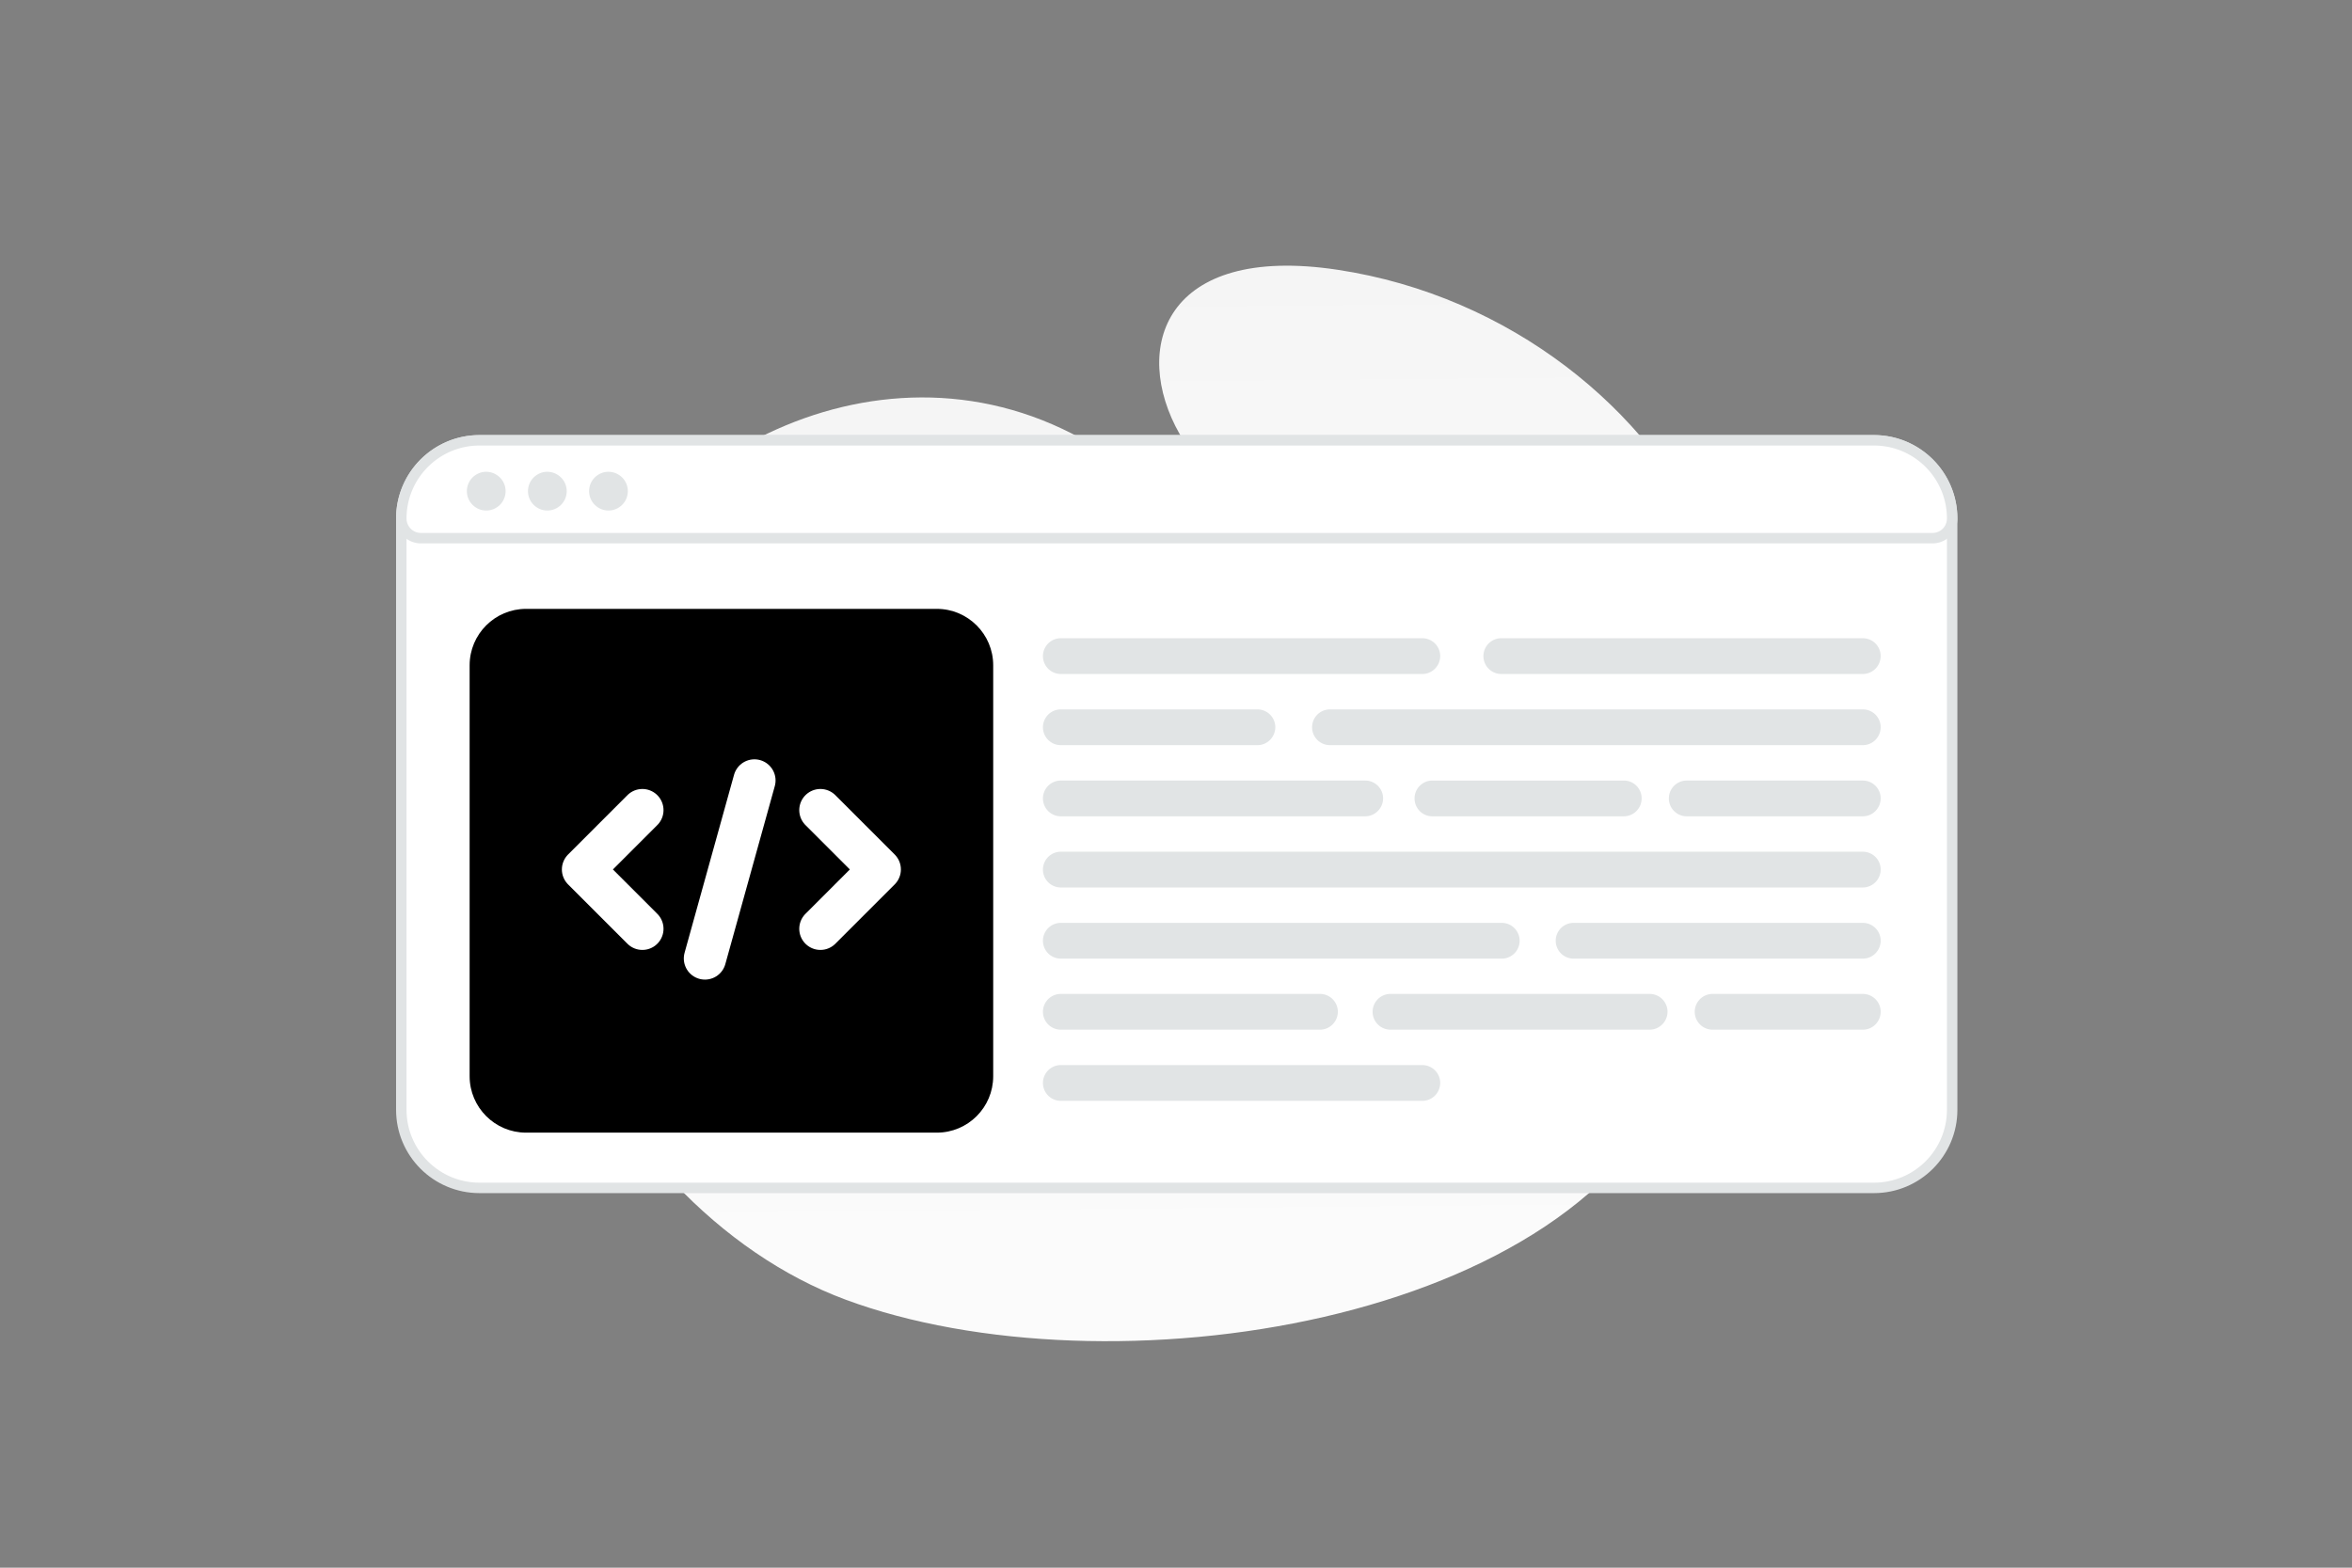 <svg width="900" height="600" viewBox="0 0 900 600" fill="none" xmlns="http://www.w3.org/2000/svg"><rect x="0" y="0" width="900" height="600" fill="#808080" stroke="none"/><path fill="transparent" d="M0 0h900v600H0z"/><path d="M241.47 207.347c48.868-61.302 152.713-86.949 222.135 4.946 58.886 77.944 84.54 82.404 129.298 97.232 29.553 9.797 77.912 23.07 49.732 98.885-36.882 99.228-219.34 126.031-319.103 88.992-95.403-35.415-170.751-178.815-82.062-290.055z" fill="url(#a)"/><path d="M451.447 166.217c22.905 40.196 66.285 91.964 138.509 112.966 72.223 20.99 85.086-21.998 63.315-71.971-21.77-49.973-75.192-93.968-141.477-103.965-66.285-9.997-79.148 29.979-60.347 62.97z" fill="url(#b)"/><path d="M747 198.463v226.279c0 16.531-13.4 29.9-29.925 29.9h-533.59c-16.526 0-29.925-13.369-29.925-29.9V198.463c0-16.535 13.403-29.944 29.925-29.944h533.59c16.522 0 29.925 13.409 29.925 29.944z" fill="#fff" stroke="#E1E4E5" stroke-width="4"/><path d="M358.471 433.496H201.285c-11.9 0-21.58-9.686-21.58-21.593v-157.28c0-11.907 9.68-21.592 21.58-21.592h157.186c11.9 0 21.58 9.685 21.58 21.592v157.28c0 11.952-9.68 21.593-21.58 21.593z" fill="#000"/><path d="M544.259 257.954H405.811a6.843 6.843 0 0 1 0-13.684h138.448a6.843 6.843 0 0 1 6.838 6.842c-.044 3.777-3.063 6.842-6.838 6.842zm-63.096 27.235h-75.352a6.843 6.843 0 0 1 0-13.684h75.352a6.843 6.843 0 0 1 6.838 6.842c-.045 3.777-3.064 6.842-6.838 6.842zm231.651 0H508.916a6.842 6.842 0 0 1 0-13.684h203.898a6.843 6.843 0 0 1 6.838 6.842c-.045 3.777-3.064 6.842-6.838 6.842zm-190.401 27.235H405.811a6.843 6.843 0 0 1 0-13.684h116.602a6.843 6.843 0 0 1 6.838 6.842c-.044 3.776-3.108 6.842-6.838 6.842zm98.929 0h-73.265c-3.774 0-6.793-3.066-6.793-6.842 0-3.777 3.064-6.842 6.793-6.842h73.309c3.775 0 6.794 3.065 6.794 6.842a6.843 6.843 0 0 1-6.838 6.842zm91.47 0H645.32a6.843 6.843 0 0 1 0-13.684h67.492a6.842 6.842 0 0 1 6.838 6.842c-.044 3.776-3.063 6.842-6.838 6.842zm.001 27.237H405.811a6.843 6.843 0 0 1 0-13.684h307.002a6.843 6.843 0 0 1 6.838 6.842c-.045 3.776-3.064 6.842-6.838 6.842zm-138.049 27.234H405.811a6.843 6.843 0 0 1 0-13.684h168.953a6.843 6.843 0 0 1 0 13.684zm138.049 0H602.027a6.843 6.843 0 0 1 0-13.684h110.786a6.843 6.843 0 0 1 6.838 6.842c-.045 3.777-3.064 6.842-6.838 6.842zm-207.717 27.191h-99.285a6.843 6.843 0 0 1 0-13.684h99.285a6.843 6.843 0 0 1 6.838 6.842c-.044 3.821-3.108 6.842-6.838 6.842zm126.105 0h-99.24a6.843 6.843 0 0 1 0-13.684h99.284a6.842 6.842 0 0 1 6.838 6.842c-.044 3.821-3.108 6.842-6.882 6.842zm81.611 0h-57.59a6.843 6.843 0 0 1 0-13.684h57.59a6.842 6.842 0 0 1 6.838 6.842c-.044 3.821-3.063 6.842-6.838 6.842zm-168.553 27.236H405.811a6.843 6.843 0 0 1 0-13.684h138.448a6.842 6.842 0 0 1 6.838 6.842c-.044 3.821-3.063 6.842-6.838 6.842zm168.553-163.368H574.364a6.843 6.843 0 0 1 0-13.684h138.448a6.843 6.843 0 0 1 6.838 6.842c-.044 3.777-3.064 6.842-6.838 6.842z" fill="#E1E4E5"/><path d="M747 198.463a7.507 7.507 0 0 1-7.508 7.508H161.067a7.507 7.507 0 0 1-7.507-7.508c0-16.535 13.403-29.944 29.925-29.944h533.59c16.522 0 29.925 13.409 29.925 29.944z" fill="#fff" stroke="#E1E4E5" stroke-width="4"/><path d="M192.111 187.979c0 3.335-2.72 6.055-6.051 6.055-3.33 0-6.051-2.72-6.051-6.055 0-3.332 2.716-6.052 6.044-6.056 3.352.041 6.058 2.737 6.058 6.056zm23.385-.001c0 3.335-2.72 6.056-6.051 6.056s-6.051-2.721-6.051-6.056c0-3.332 2.716-6.051 6.044-6.055 3.352.04 6.058 2.736 6.058 6.055zm23.384 0c0 3.335-2.72 6.056-6.051 6.056-3.33 0-6.051-2.721-6.051-6.056 0-3.332 2.717-6.051 6.044-6.055 3.391.04 6.058 2.731 6.058 6.055z" fill="#E1E4E5" stroke="#E1E4E5" stroke-width="2.729"/><path d="m245.804 355.473-22.708-22.708 22.708-22.708m68.126 0 22.708 22.708-22.708 22.708m-25.25-56.768-18.928 68.124" stroke="#fff" stroke-width="16.182" stroke-linecap="round" stroke-linejoin="round"/><defs><linearGradient id="a" x1="436.144" y1="715.827" x2="427.187" y2="-240.862" gradientUnits="userSpaceOnUse"><stop stop-color="#fff"/><stop offset="1" stop-color="#EEE"/></linearGradient><linearGradient id="b" x1="557.898" y1="387.203" x2="553.192" y2="-97.351" gradientUnits="userSpaceOnUse"><stop stop-color="#fff"/><stop offset="1" stop-color="#EEE"/></linearGradient></defs></svg>